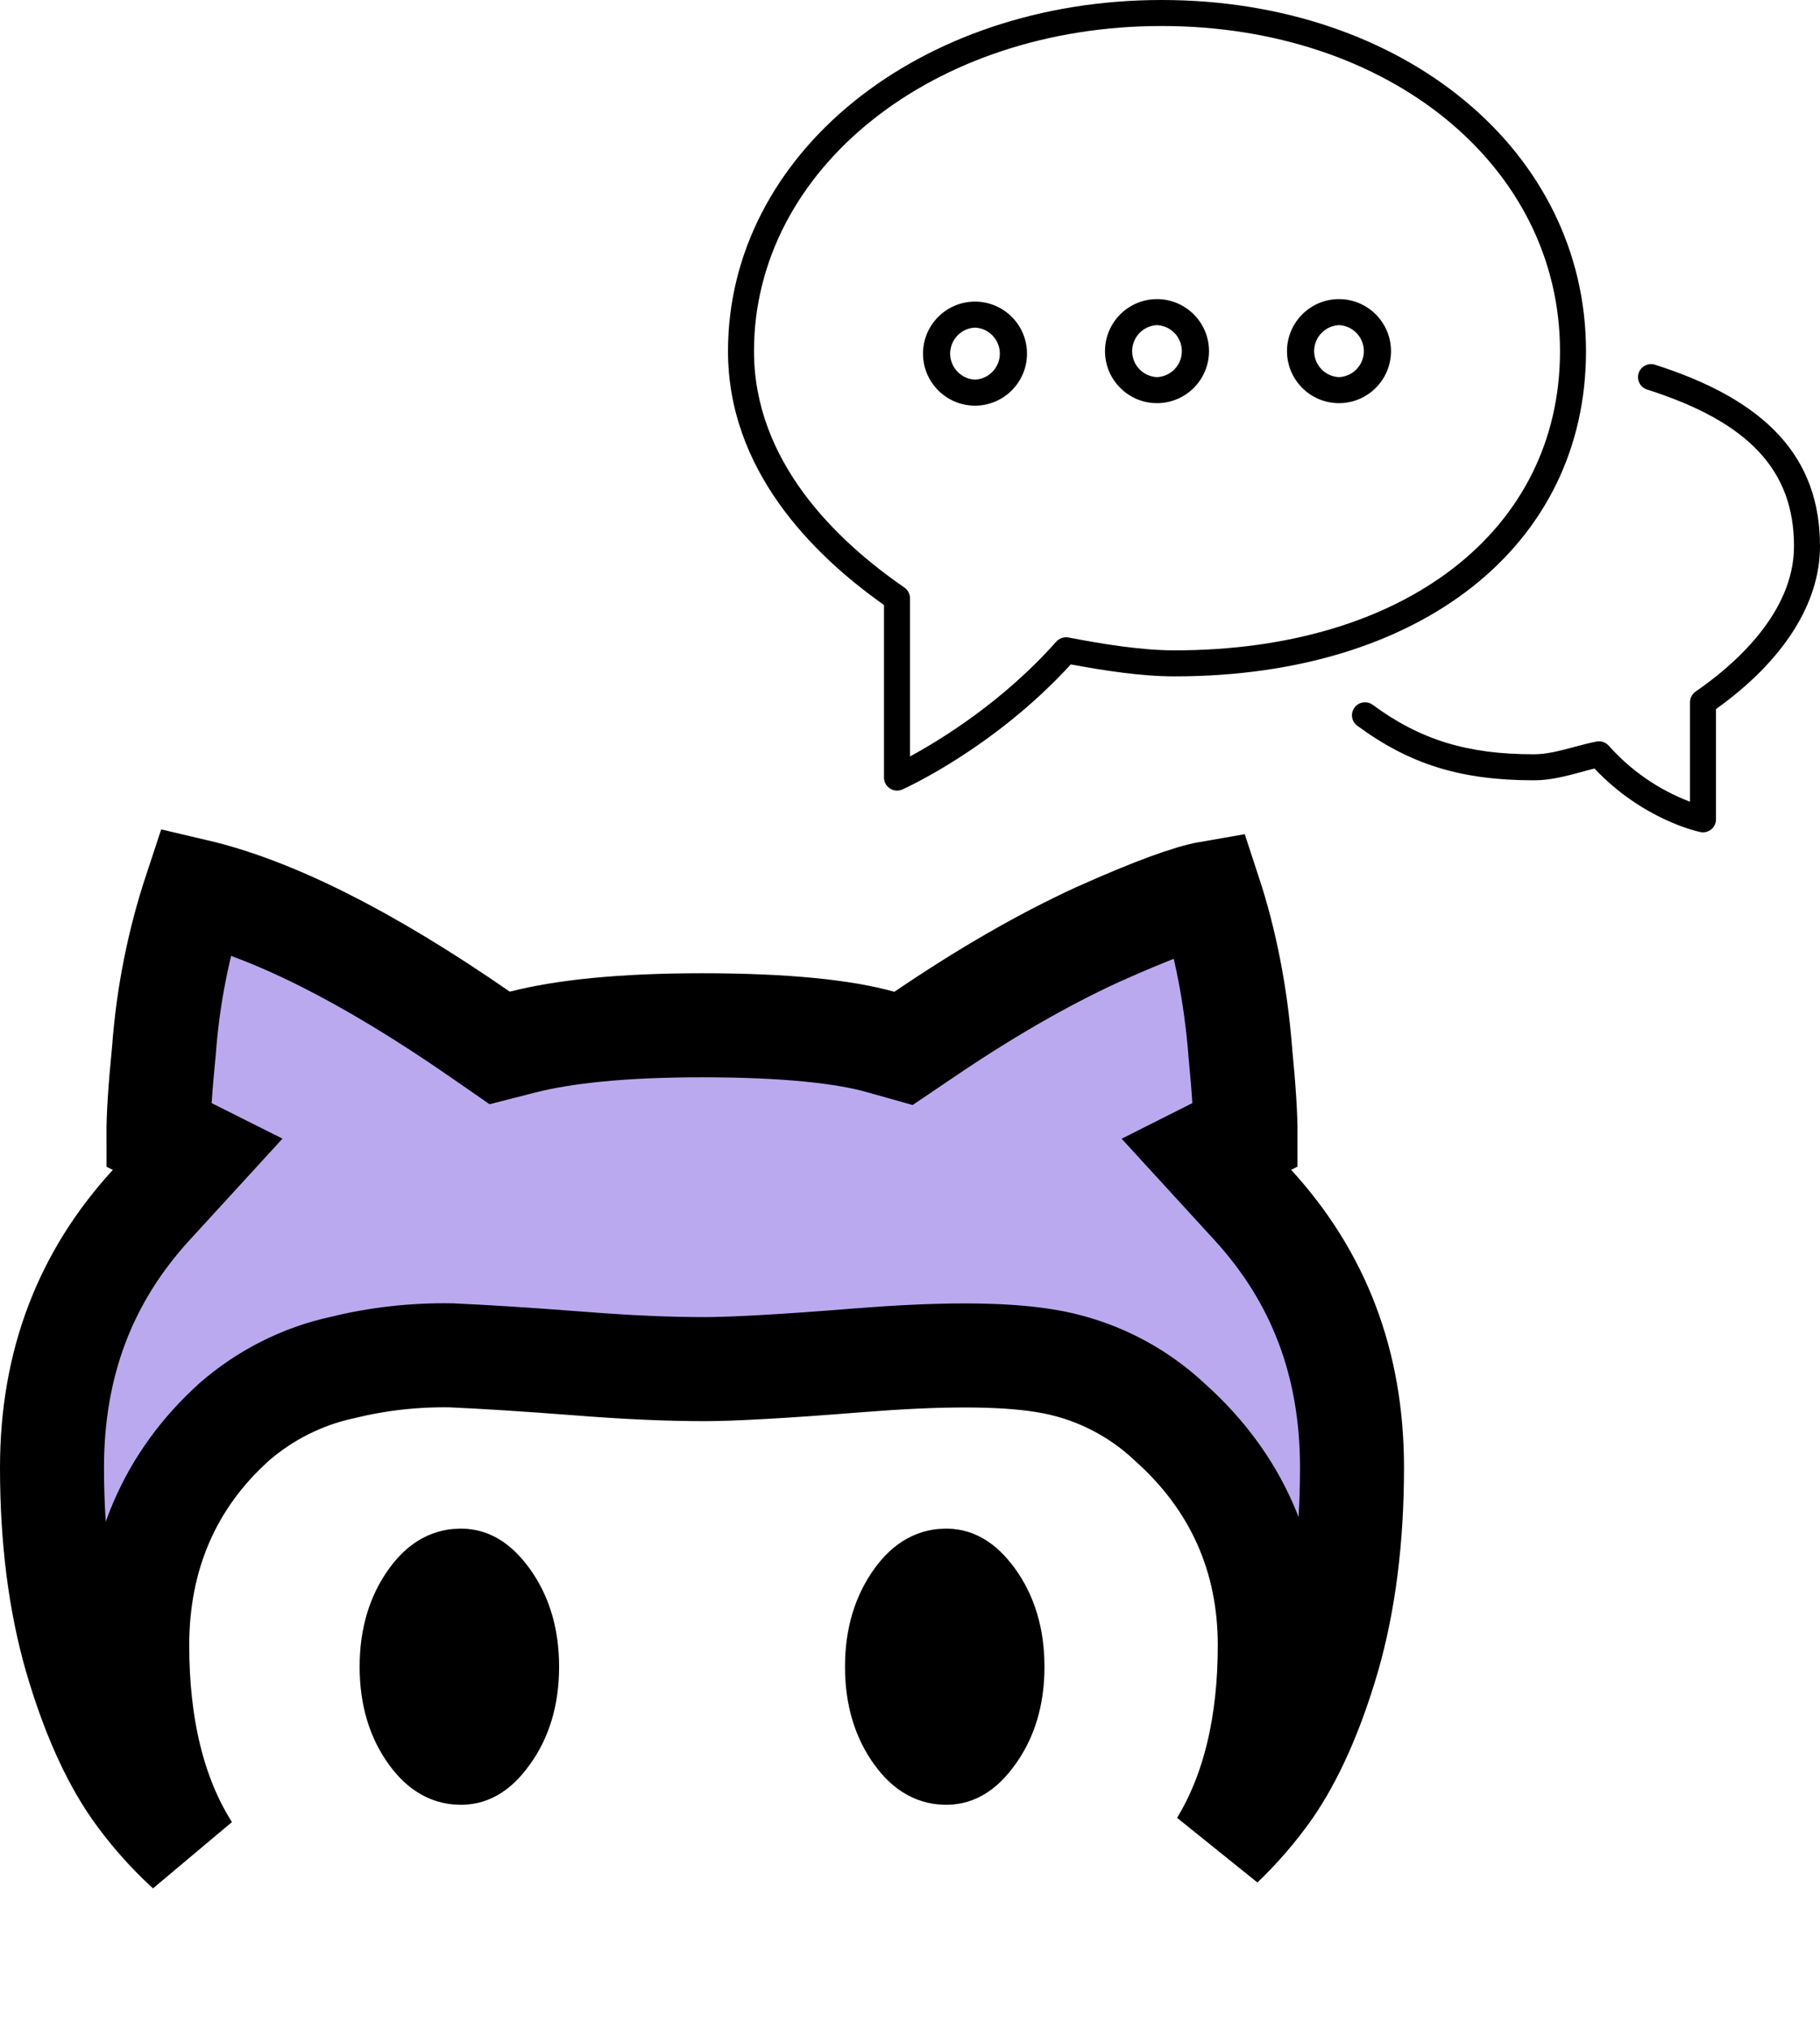 <svg width="35" height="39" viewBox="0 0 35 39" fill="none" xmlns="http://www.w3.org/2000/svg">
<path d="M18.711 33.337L18.709 33.34C18.474 33.664 18.316 33.694 18.196 33.694C18.028 33.694 17.84 33.634 17.627 33.34L17.625 33.337C17.396 33.023 17.25 32.605 17.25 32.041C17.25 31.476 17.395 31.061 17.628 30.738C17.84 30.445 18.027 30.385 18.196 30.385C18.311 30.385 18.47 30.414 18.71 30.74C18.942 31.064 19.086 31.478 19.086 32.041C19.086 32.605 18.94 33.023 18.711 33.337ZM23.852 20.231C23.923 20.95 23.954 21.471 23.953 21.81L23.2 22.189L24.093 23.164C25.356 24.544 26 26.206 26 28.211C26 29.584 25.843 30.796 25.54 31.852C25.223 32.937 24.841 33.773 24.419 34.386C24.144 34.776 23.833 35.137 23.49 35.465C24.121 34.43 24.419 33.126 24.419 31.628C24.419 29.935 23.775 28.486 22.512 27.352C21.842 26.717 20.995 26.3 20.084 26.157C19.235 26.019 18.03 26.029 16.53 26.148L16.528 26.148C15.047 26.268 14.062 26.319 13.558 26.319C12.848 26.319 12.075 26.286 11.093 26.208L11.091 26.208C10.081 26.13 9.283 26.081 8.7 26.055L8.686 26.054L8.673 26.054C7.969 26.042 7.266 26.121 6.582 26.289C5.814 26.456 5.1 26.816 4.506 27.332L4.499 27.338L4.492 27.345C3.268 28.452 2.639 29.904 2.639 31.628C2.639 33.171 2.948 34.512 3.617 35.563C3.231 35.21 2.883 34.815 2.581 34.385C2.158 33.774 1.777 32.939 1.46 31.852C1.157 30.796 1 29.584 1 28.211C1 26.206 1.645 24.542 2.907 23.165L3.801 22.189L3.047 21.811C3.046 21.471 3.078 20.95 3.149 20.23L3.151 20.217L3.152 20.203C3.228 19.155 3.433 18.121 3.762 17.126C5.205 17.464 7.019 18.352 9.234 19.885L9.609 20.145L10.051 20.032C10.836 19.831 11.967 19.709 13.5 19.709C15.114 19.709 16.237 19.833 16.927 20.028L17.375 20.154L17.761 19.893C18.937 19.094 20.047 18.454 21.094 17.972C22.202 17.475 22.892 17.231 23.257 17.168C23.565 18.106 23.764 19.12 23.851 20.212L23.852 20.222L23.852 20.231ZM3.062 22.111C3.062 22.111 3.062 22.11 3.062 22.11L3.062 22.111ZM9.377 33.337L9.374 33.342C9.142 33.663 8.983 33.694 8.864 33.694C8.694 33.694 8.508 33.635 8.291 33.337L8.291 33.337C8.062 33.023 7.916 32.605 7.916 32.041C7.916 31.477 8.06 31.062 8.293 30.739C8.507 30.444 8.694 30.385 8.864 30.385C8.978 30.385 9.137 30.414 9.375 30.739C9.608 31.063 9.752 31.477 9.752 32.041C9.752 32.605 9.606 33.023 9.377 33.337Z" fill="#BBA9EF" stroke="black" stroke-width="2"/>
<g clip-path="url(#clip0_51_197)">
<path d="M31.826 7.011C31.763 6.991 31.694 6.997 31.635 7.028C31.576 7.058 31.532 7.111 31.512 7.174C31.492 7.237 31.498 7.306 31.528 7.365C31.559 7.424 31.611 7.468 31.674 7.488C33.629 8.111 34.5 9.039 34.5 10.5C34.5 11.8 33.315 12.808 32.608 13.294C32.575 13.317 32.548 13.348 32.529 13.384C32.51 13.419 32.5 13.459 32.5 13.5V15.412C31.9 15.184 31.363 14.814 30.937 14.334C30.908 14.302 30.871 14.278 30.83 14.264C30.789 14.25 30.745 14.247 30.703 14.255C30.561 14.282 30.415 14.321 30.267 14.361C30.012 14.429 29.75 14.5 29.5 14.5C28.216 14.5 27.317 14.224 26.398 13.549C26.345 13.509 26.278 13.493 26.212 13.503C26.146 13.513 26.088 13.548 26.048 13.602C26.009 13.655 25.992 13.722 26.002 13.788C26.012 13.853 26.048 13.912 26.102 13.951C27.115 14.697 28.099 15 29.5 15C29.816 15 30.111 14.921 30.398 14.844C30.486 14.819 30.575 14.795 30.663 14.774C31.597 15.761 32.654 15.986 32.7 15.995C32.736 16.003 32.774 16.002 32.81 15.993C32.846 15.984 32.879 15.967 32.908 15.944C32.937 15.92 32.96 15.891 32.976 15.857C32.992 15.824 33 15.787 33 15.75V13.63C34.291 12.71 35 11.602 35 10.5C35 8.809 33.992 7.701 31.826 7.011Z" fill="black"/>
<path d="M30.5 6.75C30.5 2.902 26.991 0 22.338 0C17.663 0 14 2.966 14 6.751C14 9.021 15.605 10.646 17 11.63V14.948C17 14.99 17.011 15.031 17.031 15.068C17.051 15.104 17.08 15.135 17.115 15.158C17.15 15.18 17.19 15.194 17.231 15.197C17.273 15.2 17.314 15.193 17.352 15.177C17.425 15.144 19.132 14.368 20.592 12.772C21.224 12.889 21.94 13.002 22.589 13.002C27.32 13.002 30.5 10.489 30.5 6.75ZM22.588 12.502C21.933 12.502 21.189 12.377 20.547 12.255C20.505 12.247 20.461 12.25 20.42 12.264C20.379 12.278 20.342 12.302 20.313 12.334C19.288 13.49 18.084 14.225 17.5 14.541V11.5C17.5 11.459 17.49 11.419 17.471 11.384C17.452 11.348 17.425 11.317 17.392 11.294C16.073 10.386 14.5 8.863 14.5 6.751C14.5 3.245 17.943 0.5 22.338 0.5C26.706 0.5 30 3.187 30 6.75C30 10.191 27.021 12.502 22.588 12.502Z" fill="black"/>
<path d="M22.25 5.75C21.698 5.75 21.25 6.199 21.25 6.75C21.25 7.301 21.698 7.75 22.25 7.75C22.802 7.75 23.25 7.301 23.25 6.75C23.25 6.199 22.802 5.75 22.25 5.75ZM22.25 7.25C22.121 7.244 22 7.189 21.911 7.096C21.822 7.003 21.772 6.879 21.772 6.75C21.772 6.621 21.822 6.497 21.911 6.404C22 6.311 22.121 6.256 22.25 6.25C22.379 6.256 22.5 6.311 22.589 6.404C22.678 6.497 22.728 6.621 22.728 6.75C22.728 6.879 22.678 7.003 22.589 7.096C22.5 7.189 22.379 7.244 22.25 7.25ZM25.75 5.75C25.198 5.75 24.75 6.199 24.75 6.75C24.75 7.301 25.198 7.75 25.75 7.75C26.302 7.75 26.75 7.301 26.75 6.75C26.75 6.199 26.302 5.75 25.75 5.75ZM25.75 7.25C25.621 7.244 25.5 7.189 25.411 7.096C25.322 7.003 25.272 6.879 25.272 6.75C25.272 6.621 25.322 6.497 25.411 6.404C25.5 6.311 25.621 6.256 25.75 6.25C25.879 6.256 26 6.311 26.089 6.404C26.178 6.497 26.228 6.621 26.228 6.75C26.228 6.879 26.178 7.003 26.089 7.096C26 7.189 25.879 7.244 25.75 7.25ZM18.75 5.798C18.198 5.798 17.75 6.246 17.75 6.798C17.75 7.349 18.198 7.798 18.75 7.798C19.302 7.798 19.75 7.349 19.75 6.798C19.75 6.246 19.302 5.798 18.75 5.798ZM18.75 7.298C18.621 7.292 18.5 7.237 18.411 7.143C18.322 7.05 18.272 6.926 18.272 6.798C18.272 6.669 18.322 6.545 18.411 6.452C18.5 6.358 18.621 6.303 18.75 6.298C18.879 6.303 19 6.358 19.089 6.452C19.178 6.545 19.228 6.669 19.228 6.798C19.228 6.926 19.178 7.05 19.089 7.143C19 7.237 18.879 7.292 18.75 7.298Z" fill="black"/>
</g>
<defs>
<clipPath id="clip0_51_197">
<rect width="21" height="16" fill="white" transform="translate(14)"/>
</clipPath>
</defs>
</svg>
